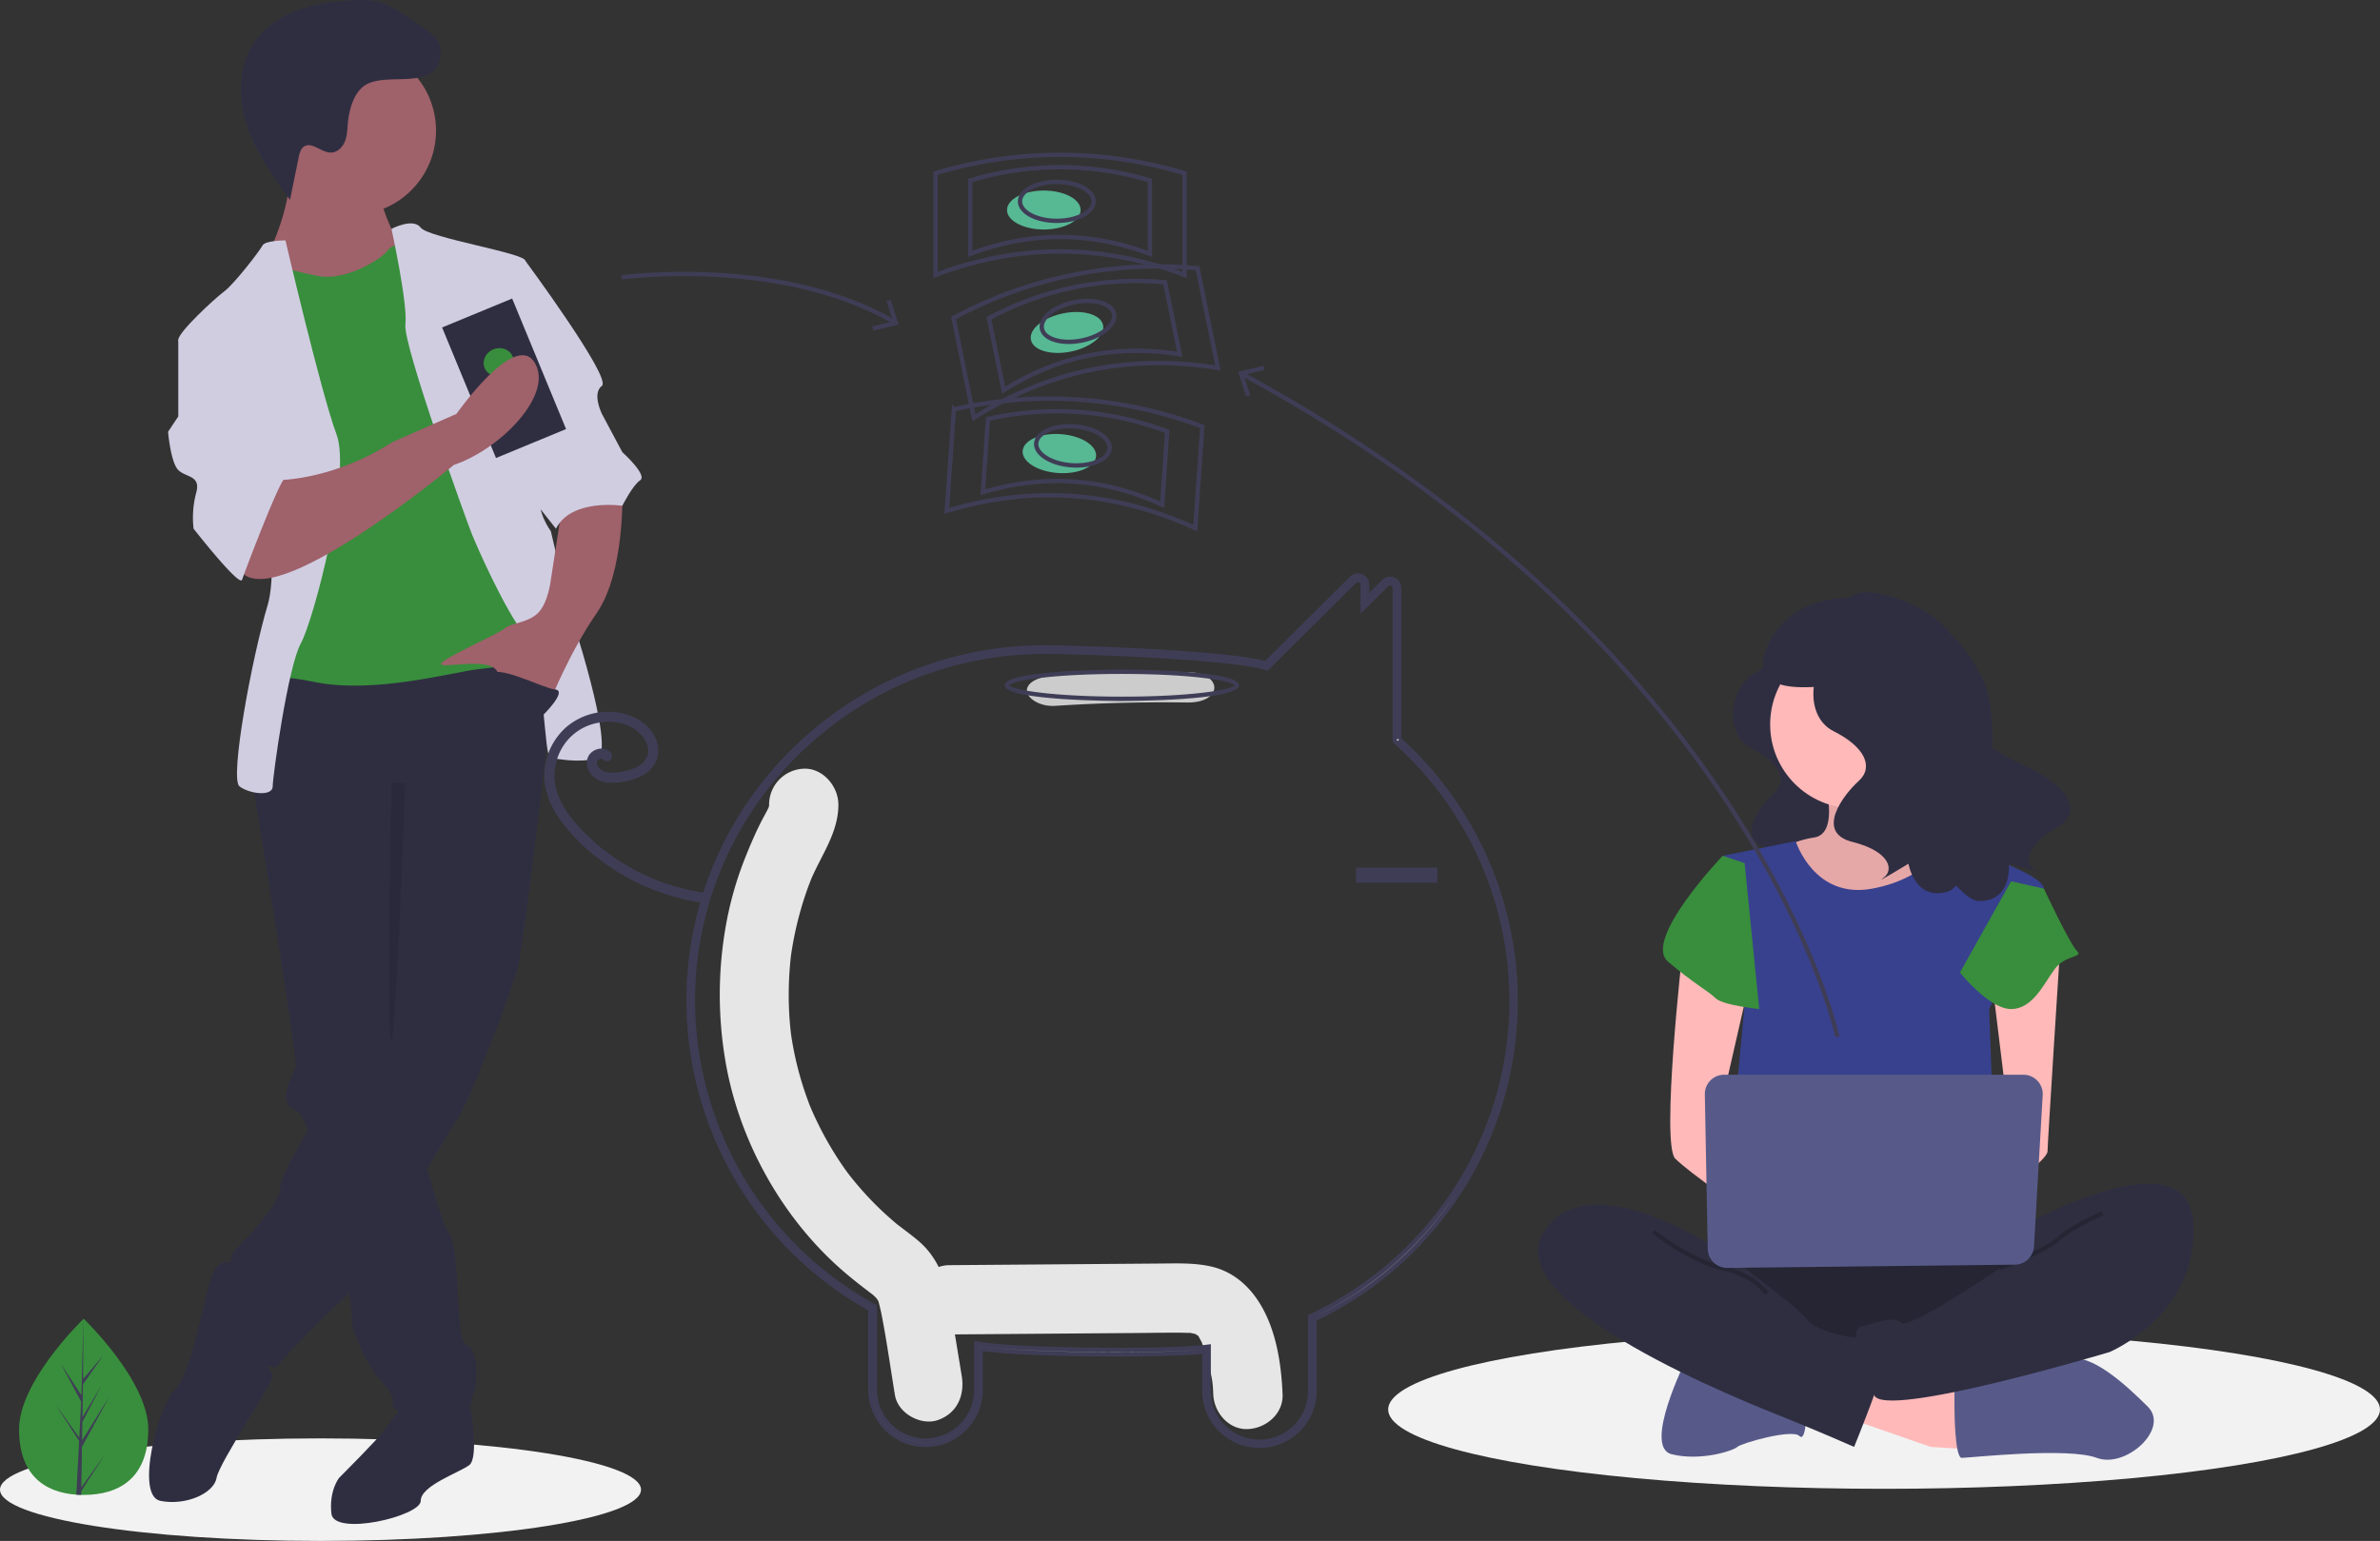 <svg xmlns="http://www.w3.org/2000/svg" width="1099" height="711.68" viewBox="0 0 1099 711.68">
  <rect x="0" y="0" width="1099" height="711.68" fill="#333333" stroke="none"/>
  <g id="Group_19" data-name="Group 19" transform="translate(-1911 -339)">
    <g id="undraw_transfer_money_rywa" transform="translate(1911 253)">
      <ellipse id="Ellipse_39" data-name="Ellipse 39" cx="148" cy="23.68" rx="148" ry="23.68" transform="translate(0 750.32)" fill="#f2f2f2"/>
      <ellipse id="Ellipse_40" data-name="Ellipse 40" cx="229" cy="36.64" rx="229" ry="36.64" transform="translate(641 700.329)" fill="#f2f2f2"/>
      <path id="Path_328" data-name="Path 328" d="M869.62,435.945s1.95,6.5-9.1,12.348-14.3,27.945-1.3,34.443,16.9,14.947,10.4,20.8-18.2,21.446-2.6,25.345,17.547,11.7,13,14.947,10.4-5.849,10.4-5.849,2.6,15.6,16.247,11.7,51.99-77.985,32.494-88.383S869.62,435.945,869.62,435.945Z" transform="translate(-50.5 -51.16)" fill="#2f2e41"/>
      <path id="Path_329" data-name="Path 329" d="M893.175,498.7s6.741,23.594-5.056,25.279A46.053,46.053,0,0,0,867.9,532.4l21.909,28.65h40.447l25.279-25.279s-33.706-25.279-26.965-40.447S893.175,498.7,893.175,498.7Z" transform="translate(-50.5 -51.16)" fill="#ffb9b9"/>
      <path id="Path_330" data-name="Path 330" d="M893.175,498.7s6.741,23.594-5.056,25.279A46.053,46.053,0,0,0,867.9,532.4l21.909,28.65h40.447l25.279-25.279s-33.706-25.279-26.965-40.447S893.175,498.7,893.175,498.7Z" transform="translate(-50.5 -51.16)" opacity="0.1"/>
      <path id="Path_331" data-name="Path 331" d="M852.787,740.779l38.762,13.482,26.964,1.685-1.685-23.594L861.213,715.9Z" fill="#ffb9b9"/>
      <path id="Path_332" data-name="Path 332" d="M953,786.883s0,23.594,3.371,23.594,48.874-5.056,62.356,0,33.706-13.482,23.594-23.594-26.606-25.279-36.9-21.909S953,776.771,953,776.771Z" transform="translate(-50.5 -51.16)" fill="#575a89"/>
      <path id="Path_333" data-name="Path 333" d="M829.134,764.974s-20.224,40.447-6.741,43.818,28.65-1.685,30.335-3.371,25.279-8.426,28.65-5.056,3.371-13.482,3.371-13.482Z" transform="translate(-50.5 -51.16)" fill="#575a89"/>
      <path id="Path_334" data-name="Path 334" d="M845.987,709.359s-32.021,43.818-8.427,55.615,136.509,11.8,144.935,0,11.8-48.874,0-52.244S845.987,709.359,845.987,709.359Z" transform="translate(-50.5 -51.16)" fill="#2f2e41"/>
      <path id="Path_335" data-name="Path 335" d="M845.987,709.359s-32.021,43.818-8.427,55.615,136.509,11.8,144.935,0,11.8-48.874,0-52.244S845.987,709.359,845.987,709.359Z" transform="translate(-50.5 -51.16)" opacity="0.2"/>
      <circle id="Ellipse_41" data-name="Ellipse 41" cx="38.762" cy="38.762" r="38.762" transform="translate(817.396 381.81)" fill="#ffb9b9"/>
      <path id="Path_336" data-name="Path 336" d="M845.987,532.4l33.706-6.741s8.427,26.965,35.391,21.909,33.706-21.909,33.706-21.909,20.224,8.427,21.909,8.427,23.594,8.426,23.594,13.482-25.279,55.615-25.279,55.615l3.371,91.006L847.672,690.82,856.1,601.5Z" transform="translate(-50.5 -51.16)" fill="#38418e"/>
      <path id="Path_337" data-name="Path 337" d="M827.448,576.22s-10.112,89.321-3.371,96.062,33.706,25.279,33.706,25.279V677.338L844.3,652.059l13.482-58.985Z" transform="translate(-50.5 -51.16)" fill="#ffb9b9"/>
      <path id="Path_338" data-name="Path 338" d="M1001.877,573.692s-5.9,91.849-5.9,95.219-15.168,15.168-20.224,15.168-8.427-8.427-8.427-8.427l11.8-13.482-8.426-69.1Z" transform="translate(-50.5 -51.16)" fill="#ffb9b9"/>
      <path id="Path_339" data-name="Path 339" d="M985.866,702.618s75.838-42.132,77.524,0-38.762,58.985-38.762,58.985-104.488,31.332-108.7,19.879-12.64-29.991-5.9-31.676,15.168-5.056,18.538-1.685,45.5-25.279,45.5-25.279Z" transform="translate(-50.5 -51.16)" fill="#2f2e41"/>
      <path id="Path_340" data-name="Path 340" d="M1021.258,697.562s-15.168,6.741-20.224,11.8-26.965,13.482-26.965,13.482" transform="translate(-50.5 -51.16)" fill="none" stroke="#000" stroke-miterlimit="10" stroke-width="2" opacity="0.2"/>
      <path id="Path_341" data-name="Path 341" d="M856.1,535.773,845.987,532.4s-37.077,38.762-25.279,48.874,18.538,13.482,21.909,16.853,20.224,5.056,20.224,5.056Z" transform="translate(-50.5 -51.16)" fill="#388e3c"/>
      <path id="Path_342" data-name="Path 342" d="M979.125,544.2l15.168,3.371s11.8,25.279,15.168,28.65-5.056,1.685-10.112,8.426-10.112,18.538-20.224,18.538-23.594-16.853-23.594-16.853Z" transform="translate(-50.5 -51.16)" fill="#388e3c"/>
      <path id="Path_343" data-name="Path 343" d="M849.357,717.785s-64.041-45.5-85.95-11.8,94.377,79.209,111.23,85.95,32.021,13.482,32.021,13.482,15.168-37.077,15.168-43.818-11.8-6.741-15.168-6.741-18.538-3.371-21.909-8.426S849.357,717.785,849.357,717.785Z" transform="translate(-50.5 -51.16)" fill="#2f2e41"/>
      <path id="Path_344" data-name="Path 344" d="M813.966,705.988s16.853,13.482,32.021,16.853,20.224,11.8,20.224,11.8" transform="translate(-50.5 -51.16)" fill="none" stroke="#000" stroke-miterlimit="10" stroke-width="2" opacity="0.2"/>
      <path id="Path_345" data-name="Path 345" d="M837.732,642.622l1.346,71.356a8.933,8.933,0,0,0,9.032,8.764L980.9,721.25a8.933,8.933,0,0,0,8.818-8.418l4.031-69.864a8.933,8.933,0,0,0-8.918-9.447H846.663a8.933,8.933,0,0,0-8.931,9.1Z" transform="translate(-50.5 -51.16)" fill="#575a89"/>
      <path id="Path_346" data-name="Path 346" d="M908.728,423.04s2.16,7.2-10.079,13.679-15.839,30.957-1.44,38.156,18.718,16.558,11.519,23.038-20.158,23.758-2.88,28.077,19.438,12.959,14.4,16.558,11.519-6.479,11.519-6.479,2.88,17.278,18,12.959,30.2-82.84,13.35-103.064C947.445,427.16,908.728,423.04,908.728,423.04Z" transform="translate(-50.5 -51.16)" fill="#2f2e41"/>
      <path id="Path_347" data-name="Path 347" d="M904.13,415.629c0-10.547,31.559-2.969,45.088,11.758,9.369,10.2,23.6,25.54,11.674,36.355s20.439,24.992,29.119,29.29,25.817,17.443,10.343,26.261-15.224,17.72-9.4,19.827-12.839-3.134-12.839-3.134S980,553.4,964.276,553.319s-60.832-86.494-50.056-110.513C924.24,420.473,904.13,415.629,904.13,415.629Z" transform="translate(-50.5 -51.16)" fill="#2f2e41"/>
      <path id="Path_348" data-name="Path 348" d="M910.965,413.318c-42.2-2.541-46.433,29.223-46.433,29.223.292,18.382,29.483,9.425,37.59,12.165,9.781-7.036,28.636-20.35,42.12-29.851A63.774,63.774,0,0,0,910.965,413.318Z" transform="translate(-50.5 -51.16)" fill="#2f2e41"/>
      <path id="Path_349" data-name="Path 349" d="M898.942,616.008S861.09,438.609,624.169,309.92" transform="translate(-50.5 -51.16)" fill="none" stroke="#3f3d56" stroke-miterlimit="10" stroke-width="2"/>
      <path id="Path_350" data-name="Path 350" d="M583.431,254.891l.474,1.945-9.583,2.324,3.019,9.389-1.906.611-3.675-11.436Z" fill="#3f3d56"/>
      <path id="Path_351" data-name="Path 351" d="M118.973,797.271c0,22.469-13.356,30.314-29.834,30.314q-.573,0-1.143-.013c-.763-.016-1.52-.053-2.267-.1-14.871-1.052-26.424-9.3-26.424-30.2,0-21.625,27.634-48.912,29.71-50.932l0,0,.12-.116S118.973,774.8,118.973,797.271Z" transform="translate(-50.5 -51.16)" fill="#388e3c"/>
      <path id="Path_352" data-name="Path 352" d="M88.052,824.148,98.964,808.9,88.025,825.822,88,827.572c-.763-.016-1.52-.053-2.267-.1l1.176-22.479-.009-.174.02-.033.111-2.123L76.061,785.7l11,15.37.025.451.889-16.985L78.588,767l9.5,14.547.925-35.212,0-.12v.116L88.865,774.1,98.212,763.1l-9.385,13.4L88.58,791.7l8.727-14.594-8.763,16.832-.138,8.454,12.669-20.313L88.358,805.344Z" transform="translate(-50.5 -51.16)" fill="#3f3d56"/>
      <path id="Path_353" data-name="Path 353" d="M261.273,791.45l6.382-4.741s4.224,23.6-.49,27.132-22.391,9.428-22.391,16.5-40.068,16.5-41.246,5.892,3.535-16.5,3.535-16.5,18.855-18.855,21.212-22.391,8.249-10.606,8.249-10.606Z" transform="translate(-50.5 -51.16)" fill="#2f2e41"/>
      <path id="Path_354" data-name="Path 354" d="M167,498.014s.177,1.037.483,2.934c.283,1.685.672,4.066,1.143,7,4.95,30.2,19.386,119.119,18.408,122.053-1.178,3.535-9.428,16.5,0,20.034.907.342,1.886,1.449,2.934,3.194a68.5,68.5,0,0,1,4.985,11.761c5.621,16.31,11.632,42.413,15.108,60.49,1.52,7.943,2.557,14.33,2.864,17.677a9.612,9.612,0,0,1,.035,2.333c-1.178,4.714,7.071,21.212,10.606,25.926s9.428,9.428,8.249,14.142,29.462,17.677,33,9.428,3.535-12.963,4.714-15.32,2.357-18.855-3.535-21.212-2.357-43.6-8.249-51.852c-1.968-2.746-4.973-12.044-8.12-23.227-1.237-4.384-2.487-9.051-3.712-13.729-4.973-19.174-9.38-38.465-9.38-38.465L237.7,493.3l-64.815-8.249-1.662,3.665-3.312,7.271Z" transform="translate(-50.5 -51.16)" fill="#2f2e41"/>
      <path id="Path_355" data-name="Path 355" d="M163.461,724.278s-9.428-9.428-14.142,0-9.428,45.96-17.677,54.209-18.855,49.5-7.071,51.852,24.748-3.535,25.926-10.606,25.926-43.6,25.926-47.138-16.5-16.5-16.5-16.5Z" transform="translate(-50.5 -51.16)" fill="#2f2e41"/>
      <path id="Path_356" data-name="Path 356" d="M308.412,433.2s-15.32,137.88-18.855,150.843-22.391,62.458-28.283,70.708-43.6,75.422-48.317,78.957-14.142,12.963-14.142,12.963-17.677,17.677-20.034,21.212-22.391-7.071-23.569-14.142,1.178-18.855,2.357-23.569-2.357-11.785,1.178-15.32,21.212-21.212,21.212-29.462,30.64-56.566,42.425-67.172,9.428-28.283,9.428-28.283V518.047L167,498.014s3.535-56.566,11.785-56.566S295.449,422.592,308.412,433.2Z" transform="translate(-50.5 -51.16)" fill="#2f2e41"/>
      <circle id="Ellipse_42" data-name="Ellipse 42" cx="38.889" cy="38.889" r="38.889" transform="translate(123.567 107.457)" fill="#9f616a"/>
      <path id="Path_357" data-name="Path 357" d="M225.919,228.146s4.714,17.677,10.606,22.391-15.32,24.748-15.32,24.748l-40.068,2.357-7.071-22.391s12.963-25.926,9.428-42.425S225.919,228.146,225.919,228.146Z" transform="translate(-50.5 -51.16)" fill="#9f616a"/>
      <path id="Path_358" data-name="Path 358" d="M242.418,248.18s-10.606,1.178-12.963,4.714-18.855,14.142-31.818,11.785-21.212-5.892-23.569-4.714S167,285.891,167,285.891L179.959,323.6l-2.357,103.7-3.535,28.283s-7.071-9.428,21.212-3.535,64.815-4.714,76.6-5.892,31.818-4.714,33-11.785-3.535-33-3.535-33l-18.855-78.957L270.7,280Z" transform="translate(-50.5 -51.16)" fill="#388e3c"/>
      <path id="Path_359" data-name="Path 359" d="M231.271,242.861s9.968-5.287,13.5-.573,48.317,11.785,48.317,15.32,9.428,98.991,7.071,107.24,4.714,17.677,4.714,17.677l8.249,35.354s22.391,67.172,12.963,69.529-17.677,0-21.212,0-2.357-44.782-11.785-56.566S270.7,389.6,268.344,383.7,236.526,296.5,237.7,287.069,231.271,242.861,231.271,242.861Z" transform="translate(-50.5 -51.16)" fill="#d0cde1"/>
      <path id="Path_360" data-name="Path 360" d="M182.316,248.18s-9.428,0-10.606,2.357-12.963,17.677-17.677,21.212S132.821,290.6,132.821,294.14,167,323.6,167,323.6s14.142,69.529,7.071,93.1S156.39,496.835,161.1,500.37s15.32,4.714,15.32,0,7.071-55.388,12.963-65.994,23.569-77.778,16.5-96.634S182.316,248.18,182.316,248.18Z" transform="translate(-50.5 -51.16)" fill="#d0cde1"/>
      <path id="Path_361" data-name="Path 361" d="M337.873,364.847s1.178,36.532-11.785,55.388S304.876,460.3,304.876,460.3s-21.212-5.892-24.748-12.963S254.2,446.161,254.2,443.8s27.1-14.142,29.462-16.5,10.606-2.357,15.32-7.071,5.892-15.32,5.892-15.32l4.714-30.64Z" transform="translate(-50.5 -51.16)" fill="#9f616a"/>
      <path id="Path_362" data-name="Path 362" d="M239.741,173.528c2.992-.272,6.077-.571,8.721-2,5.925-3.2,7.5-12.294,2.986-17.291a22.344,22.344,0,0,0-4.143-3.331l-8.958-6.1c-3.962-2.7-8.017-5.437-12.638-6.709-4.179-1.15-8.594-1.032-12.92-.763-8.4.522-16.849,1.6-24.749,4.5s-15.268,7.751-20.052,14.673c-7.585,10.974-7.689,25.775-3.511,38.444s12.112,23.7,19.931,34.51l4.057-19.795c.361-1.763.829-3.7,2.295-4.739,3.645-2.593,8.1,2.731,12.576,2.7,2.874-.022,5.287-2.386,6.376-5.046s1.161-5.605,1.413-8.468c.534-6.064,2.653-14.5,8.4-17.847C224.872,173.153,233.726,174.074,239.741,173.528Z" transform="translate(-50.5 -51.16)" fill="#2f2e41"/>
      <path id="Path_363" data-name="Path 363" d="M237.56,498.965s-3.98,115.127-6.337,118.663,0-119.025,0-119.025Z" transform="translate(-50.5 -51.16)" opacity="0.1"/>
      <path id="Path_364" data-name="Path 364" d="M283.664,257.607h9.428s40.068,54.209,35.354,57.745,0,12.963,0,12.963l9.428,17.677s11.785,10.606,8.249,12.963-8.249,11.785-8.249,11.785-23.569-3.535-30.64,10.606l-15.284-19.3Z" transform="translate(-50.5 -51.16)" fill="#d0cde1"/>
      <rect id="Rectangle_12" data-name="Rectangle 12" width="35" height="65.224" transform="translate(204.144 237.242) rotate(-22.438)" fill="#2f2e41"/>
      <ellipse id="Ellipse_43" data-name="Ellipse 43" cx="7" cy="6.431" rx="7" ry="6.431" transform="translate(221.324 250.025) rotate(-22.438)" fill="#388e3c"/>
      <path id="Path_365" data-name="Path 365" d="M260.095,351.884S175.246,422.592,161.1,400.2s15.32-41.246,15.32-41.246,25.926,1.178,55.388-17.677l29.462-12.963s26.9-38.4,36.061-23.777S281.69,344.608,260.095,351.884Z" transform="translate(-50.5 -51.16)" fill="#9f616a"/>
      <path id="Path_366" data-name="Path 366" d="M145.784,289.426l-12.963,4.714v35.354l-4.714,7.071s1.178,14.142,4.714,17.677,10.606,2.357,8.249,10.606a44.667,44.667,0,0,0-1.178,16.5s21.212,27.1,22.391,23.569,17.677-47.138,20.034-47.138-23.569-68.351-23.569-68.351Z" transform="translate(-50.5 -51.16)" fill="#d0cde1"/>
      <path id="Path_367" data-name="Path 367" d="M300.752,467.963s12.185-11.785,6.092-12.374-27.3-12.374-30.84-6.482S300.752,467.963,300.752,467.963Z" transform="translate(-50.5 -51.16)" fill="#2f2e41"/>
      <ellipse id="Ellipse_44" data-name="Ellipse 44" cx="17" cy="9" rx="17" ry="9" transform="translate(465 174)" fill="#57b894"/>
      <path id="Path_368" data-name="Path 368" d="M597.5,264.16q-57.5-21.717-115,0v-47a199.038,199.038,0,0,1,115,0Z" transform="translate(-50.5 -51.16)" fill="none" stroke="#3f3d56" stroke-miterlimit="10" stroke-width="2"/>
      <path id="Path_369" data-name="Path 369" d="M581.5,254.44q-41.5-15.674-83,0V220.519a143.654,143.654,0,0,1,83,0Z" transform="translate(-50.5 -51.16)" fill="none" stroke="#3f3d56" stroke-miterlimit="10" stroke-width="2"/>
      <ellipse id="Ellipse_45" data-name="Ellipse 45" cx="17" cy="9" rx="17" ry="9" transform="translate(471 170)" fill="none" stroke="#3f3d56" stroke-miterlimit="10" stroke-width="2"/>
      <ellipse id="Ellipse_46" data-name="Ellipse 46" cx="17" cy="9" rx="17" ry="9" transform="matrix(0.98, -0.2, 0.2, 0.98, 474.242, 234.129)" fill="#57b894"/>
      <path id="Path_370" data-name="Path 370" d="M612.886,307.1q-60.681-9.779-112.677,23l-9.4-46.051a199.038,199.038,0,0,1,112.677-23Z" transform="translate(-50.5 -51.16)" fill="none" stroke="#3f3d56" stroke-miterlimit="10" stroke-width="2"/>
      <path id="Path_371" data-name="Path 371" d="M595.266,300.777q-43.8-7.058-81.323,16.6l-6.784-33.237a143.653,143.653,0,0,1,81.323-16.6Z" transform="translate(-50.5 -51.16)" fill="none" stroke="#3f3d56" stroke-miterlimit="10" stroke-width="2"/>
      <ellipse id="Ellipse_47" data-name="Ellipse 47" cx="17" cy="9" rx="17" ry="9" transform="matrix(0.98, -0.2, 0.2, 0.98, 479.321, 229.01)" fill="none" stroke="#3f3d56" stroke-miterlimit="10" stroke-width="2"/>
      <ellipse id="Ellipse_48" data-name="Ellipse 48" cx="9" cy="17" rx="9" ry="17" transform="translate(471.592 303.282) rotate(-86.019)" fill="#57b894"/>
      <path id="Path_372" data-name="Path 372" d="M602.435,381.085q-55.854-25.656-114.723-7.983l3.263-46.887A199.038,199.038,0,0,1,605.7,334.2Z" transform="translate(-50.5 -51.16)" fill="none" stroke="#3f3d56" stroke-miterlimit="10" stroke-width="2"/>
      <path id="Path_373" data-name="Path 373" d="M587.149,370.278q-40.312-18.517-82.8-5.762l2.355-33.84a143.654,143.654,0,0,1,82.8,5.762Z" transform="translate(-50.5 -51.16)" fill="none" stroke="#3f3d56" stroke-miterlimit="10" stroke-width="2"/>
      <ellipse id="Ellipse_49" data-name="Ellipse 49" cx="9" cy="17" rx="9" ry="17" transform="translate(477.856 299.709) rotate(-86.019)" fill="none" stroke="#3f3d56" stroke-miterlimit="10" stroke-width="2"/>
      <g id="Group_17" data-name="Group 17" transform="translate(287.077 212.52)">
        <path id="Path_374" data-name="Path 374" d="M339.44,265.251s73.5-10.055,125.982,20.7" transform="translate(-339.44 -263.68)" fill="none" stroke="#3f3d56" stroke-miterlimit="10" stroke-width="2"/>
        <path id="Path_375" data-name="Path 375" d="M295.6,224.459l-1.909.6,2.984,9.4-9.594,2.289.467,1.947,11.683-2.791Z" transform="translate(-171.382 -212.52)" fill="#3f3d56"/>
      </g>
    </g>
    <g id="Group_18" data-name="Group 18" transform="translate(1165 57)">
      <path id="Path_376" data-name="Path 376" d="M651.612,679.719c-5.122-7.172-12.055-12.419-20.771-14.383-7.6-1.713-15.416-1.421-23.142-1.361l-97.692.753c-8.367.065-16.389,7.313-16,16,.386,8.614,7.032,16.069,16,16l85.851-.662c6.747-.052,13.5-.174,20.244-.152,1.515,0,3.024.085,4.538.1.367,0,.631,0,.818-.007.047.014.086.027.147.044.79.217,1.6.366,2.394.572-.278.008.515.5.914.671.055.108.171.3.366.6.272.51,1.077,2.059,1.11,2.01a71.749,71.749,0,0,1,2.987,9.393c1.859,7.047,2.268,8.52,2.536,15.132.338,8.352,7.117,16.4,16,16,8.379-.375,16.363-7.042,16-16C663.3,709.333,660.651,692.377,651.612,679.719Z" transform="translate(674.338 201.587)" fill="#e6e6e6"/>
      <path id="Path_377" data-name="Path 377" d="M515.749,715.825c-1.835-11.12-3.635-22.246-5.505-33.359-1.9-11.274-5.774-21.6-14.548-29-2.344-1.977-4.775-3.823-7.216-5.663-.858-.647-1.715-1.295-2.563-1.956l-.127-.1-.355-.3c-3.657-3.095-7.19-6.327-10.556-9.763q-4.483-4.577-8.575-9.545-1.022-1.241-2.019-2.5c-.114-.145-.729-.94-1.135-1.459-.377-.519-1.066-1.457-1.182-1.621q-1.164-1.646-2.286-3.322A156.123,156.123,0,0,1,446.5,593.119q-.547-1.251-1.068-2.517c-.093-.258-.214-.588-.374-1.029-.741-2.038-1.481-4.074-2.159-6.137q-2.16-6.571-3.714-13.336-.768-3.34-1.383-6.715-.317-1.735-.593-3.478c-.03-.193-.21-1.446-.316-2.154-.078-.712-.224-1.972-.243-2.166q-.176-1.756-.312-3.516-.307-3.96-.415-7.933-.185-7.061.253-14.122c.166-2.645.4-5.282.693-7.915.018-.162.031-.29.044-.406s.038-.251.063-.417c.215-1.455.442-2.908.7-4.356a159.307,159.307,0,0,1,3.739-16.313q1.088-3.809,2.363-7.555.568-1.663,1.173-3.314c-.026.071,1.182-3.016,1.2-3.119,4.795-11.329,12.638-21.657,12.648-34.526.007-8.713-7.364-17.06-16-16.657a16.625,16.625,0,0,0-16,16.657c0,.2,0,.363,0,.525-.081.271-.148.5-.208.7-.935,2.032-2.081,3.963-3.107,5.944-2.811,5.423-5.209,11.025-7.488,16.708a159.828,159.828,0,0,0-8.529,28.628,182.1,182.1,0,0,0-.968,65.04c6.2,37.813,26.662,74.009,55.1,98.339,2.468,2.111,5,4.152,7.549,6.151,1.056.827,2.121,1.639,3.191,2.446.506.381,2.6,2.034,1.68,1.233,1.982,1.692,2.817,2.543,3.326,3.789.074.288.174.678.311,1.211.359,1.405.7,2.807.983,4.233,2.476,12.451,4.2,25.112,6.264,37.644,1.421,8.611,12.022,14.215,19.682,11.634C513.49,733.312,517.272,725.051,515.749,715.825Z" transform="translate(674.338 201.587)" fill="#e6e6e6"/>
      <path id="Path_378" data-name="Path 378" d="M653.23,748.12a25.374,25.374,0,0,1-25.44-25.25V704.619c-19.109,2.139-84.543,1.644-103.3-1.37V722.14a25.441,25.441,0,1,1-50.881,0V685.048a163.307,163.307,0,0,1-84-142.388c0-49.83,22.583-96.314,61.959-127.534a164.076,164.076,0,0,1,89.323-35.173c4.427-.347,8.881-.523,13.239-.523,15.352,0,84.619,2.372,102,7.372l39.628-39.322a4.16,4.16,0,0,1,4.55-.907,4.1,4.1,0,0,1,2.584,3.847v6.252l7.716-7.642a4.15,4.15,0,0,1,4.546-.908,4.1,4.1,0,0,1,2.587,3.848v69.865A162.759,162.759,0,0,1,678.67,689.7V722.87a25.374,25.374,0,0,1-25.44,25.25Zm-23.44-45.77v20.52a23.44,23.44,0,1,0,46.881,0V688.438l.571-.271a162.455,162.455,0,0,0,66.531-58.182,160.325,160.325,0,0,0-27.7-206.96l-.332-.3V351.97a2.1,2.1,0,0,0-1.342-2,2.149,2.149,0,0,0-2.381.473L700.89,361.468V350.42a2.1,2.1,0,0,0-1.342-2,2.154,2.154,0,0,0-2.385.477l-40.476,40.164-.575-.18c-16.156-5.057-86.513-7.454-101.982-7.454-4.306,0-8.707.174-13.082.517a162.075,162.075,0,0,0-88.237,34.746c-38.895,30.838-61.2,76.751-61.2,125.967a161.315,161.315,0,0,0,83.484,140.925l.516.286v38.27a23.441,23.441,0,1,0,46.881,0V700.854l1.185.223c16.856,3.171,87.832,3.671,104.985,1.421Z" transform="translate(674.338 201.587)" fill="#fff" stroke="#3f3d56" stroke-width="2"/>
      <path id="Path_385" data-name="Path 385" d="M396.51,492.671a98.107,98.107,0,0,1-39.122-14.792,95.526,95.526,0,0,1-16.174-13.228c-4.828-4.924-9.447-10.521-11.838-17.079a25.3,25.3,0,0,1,.331-18.769,24.333,24.333,0,0,1,13.169-13.126c5.99-2.389,13.226-2.644,19.055-.028a17.09,17.09,0,0,1,6.964,5.606,11.436,11.436,0,0,1,1.81,3.758,7.673,7.673,0,0,1,.09,3.759,9.016,9.016,0,0,1-4.774,5.723,24.068,24.068,0,0,1-8.152,2.486c-2.86.39-6.969.745-9.268-1.551a4.67,4.67,0,0,1-1.093-1.611,3.115,3.115,0,0,1-.172-1.458c-.034.217.139-.472.129-.445-.036.1-.194.35.03-.031a3.386,3.386,0,0,1,.233-.363c-.076.1-.243.262.055-.019a1.962,1.962,0,0,1,.914-.564c.138-.04.279-.072.418-.11.353-.1-.352.005.009-.006.139,0,.28,0,.419-.007.354-.016-.349-.1-.01-.011.132.033.262.065.392.106.282.089-.2-.207-.009.014.224.259-.235-.252.019,0a4.627,4.627,0,0,1,.358.394,2.359,2.359,0,0,0,3.315,0,2.4,2.4,0,0,0,0-3.315c-2.311-2.865-6.877-2.157-9.215.264-2.982,3.088-1.8,7.983,1.1,10.678,3.284,3.051,7.934,3.263,12.158,2.751a29.817,29.817,0,0,0,10.269-2.9,14.4,14.4,0,0,0,7.024-7.588,13.174,13.174,0,0,0-1.056-10.769c-3.729-7.011-11.452-10.606-19.084-11.228a29.812,29.812,0,0,0-21.819,7.163,30.154,30.154,0,0,0-9.888,20.075c-.666,8,2.436,15.761,6.959,22.214a84.627,84.627,0,0,0,16.779,17.353A102.473,102.473,0,0,0,389.649,496.2q2.792.577,5.615.988a2.421,2.421,0,0,0,2.883-1.637,2.361,2.361,0,0,0-1.637-2.883Z" transform="translate(674.338 201.587)" fill="#3f3d56"/>
      <path id="Path_386" data-name="Path 386" d="M619.9,390.794q-30.663-.433-61.133,1.556c-6.943.453-12.951,2.907-12.951,7.032,0,3.449,5.96,7.489,12.951,7.032q30.454-1.989,61.133-1.556C636.569,405.094,636.56,391.029,619.9,390.794Z" transform="translate(674.338 201.587)" fill="#ccc"/>
      <path id="Path_387" data-name="Path 387" d="M589.682,404.162c-2.209,0-54.106-.083-54.106-7.251s51.9-7.25,54.106-7.25,54.106.083,54.106,7.25S591.891,404.162,589.682,404.162Zm-52.076-7.251c1.42,2.173,20.5,5.251,52.076,5.251s50.656-3.078,52.076-5.251c-1.42-2.173-20.5-5.25-52.076-5.25s-50.656,3.078-52.076,5.251Z" transform="translate(674.338 201.587)" fill="#3f3d56"/>
      <rect id="Rectangle_13" data-name="Rectangle 13" width="37.432" height="6.95" transform="translate(1372.203 682.741)" fill="#3f3d56"/>
    </g>
  </g>
</svg>
